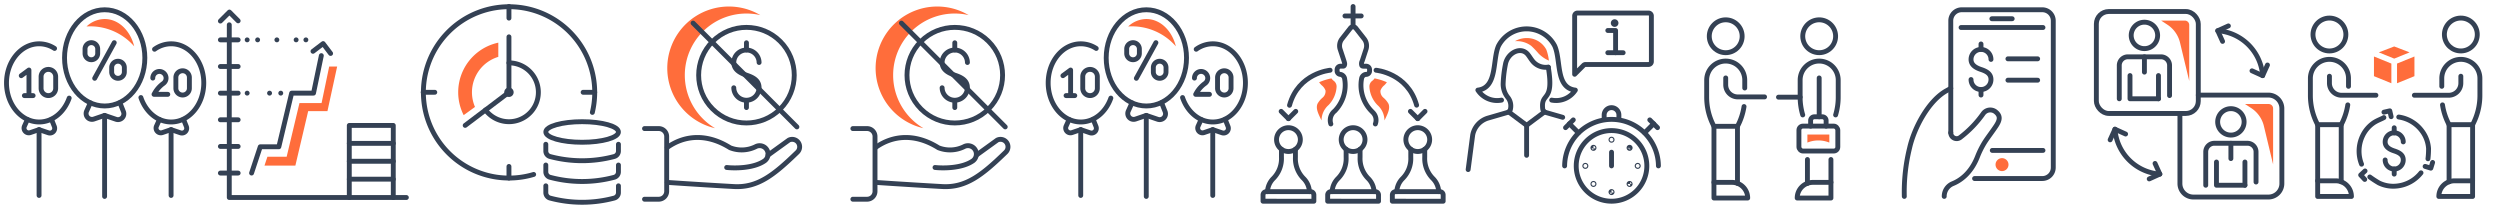 <svg id="icons_spite_64_sitefeatures_orange" xmlns="http://www.w3.org/2000/svg" width="768" height="64" viewBox="0 0 768 64">
  <g id="Icons01" transform="translate(-6 -12)">
    <rect id="icon_bg" width="64" height="64" transform="translate(6 12)" fill="#fff" opacity="0"/>
    <g id="icon" transform="translate(-1920.474 -1718.448)">
      <g id="Group_8479" data-name="Group 8479">
        <line id="Line_141" data-name="Line 141" y1="10.954" x2="6.017" transform="translate(1955.558 1743.551)" fill="none" stroke="#344154" stroke-linecap="round" stroke-linejoin="round" stroke-width="1.5"/>
        <path id="Path_11537" data-name="Path 11537" d="M1962.727,1754.505h0a1.948,1.948,0,0,1-1.948-1.947v-1.349a1.948,1.948,0,0,1,1.948-1.948h0a1.948,1.948,0,0,1,1.947,1.948v1.349A1.947,1.947,0,0,1,1962.727,1754.505Z" fill="none" stroke="#344154" stroke-linecap="round" stroke-linejoin="round" stroke-width="1.5"/>
        <path id="Path_11538" data-name="Path 11538" d="M1954.542,1748.8h0a1.948,1.948,0,0,1-1.948-1.948V1745.5a1.948,1.948,0,0,1,1.948-1.948h0a1.948,1.948,0,0,1,1.947,1.948v1.349A1.948,1.948,0,0,1,1954.542,1748.8Z" fill="none" stroke="#344154" stroke-linecap="round" stroke-linejoin="round" stroke-width="1.5"/>
      </g>
      <ellipse id="Ellipse_12" data-name="Ellipse 12" cx="12.336" cy="14.78" rx="12.336" ry="14.78" transform="translate(1946.298 1733.448)" fill="none" stroke="#344154" stroke-linecap="round" stroke-linejoin="round" stroke-width="1.5"/>
      <path id="Path_11539" data-name="Path 11539" d="M1963.3,1761.988l1.092,2.734a1.8,1.8,0,0,1-2.258,2.376l-3.522-1.2-3.3,1.125a1.8,1.8,0,0,1-2.227-2.448l1.123-2.491" fill="none" stroke="#344154" stroke-linecap="round" stroke-linejoin="round" stroke-width="1.5"/>
      <line id="Line_142" data-name="Line 142" y2="24.897" transform="translate(1958.607 1765.897)" fill="none" stroke="#344154" stroke-linecap="round" stroke-linejoin="round" stroke-width="1.5"/>
      <path id="Path_11540" data-name="Path 11540" d="M1973.948,1745.577a8.762,8.762,0,0,1,5.1-1.673c5.535,0,10.022,5.376,10.022,12.008s-4.487,12.008-10.022,12.008c-4.206,0-7.808-3.106-9.294-7.507" fill="none" stroke="#344154" stroke-linecap="round" stroke-linejoin="round" stroke-width="1.5"/>
      <path id="Path_11541" data-name="Path 11541" d="M1982.84,1767.091l.887,2.222a1.465,1.465,0,0,1-1.834,1.93l-2.862-.977-2.68.915a1.465,1.465,0,0,1-1.809-1.989l.912-2.024" fill="none" stroke="#344154" stroke-linecap="round" stroke-linejoin="round" stroke-width="1.5"/>
      <line id="Line_143" data-name="Line 143" y2="20.227" transform="translate(1979.031 1770.266)" fill="none" stroke="#344154" stroke-linecap="round" stroke-linejoin="round" stroke-width="1.5"/>
      <path id="Path_11542" data-name="Path 11542" d="M1947.73,1760.586c-1.521,4.31-5.083,7.334-9.234,7.334-5.535,0-10.022-5.376-10.022-12.008s4.487-12.008,10.022-12.008a8.7,8.7,0,0,1,4.737,1.424" fill="none" stroke="#344154" stroke-linecap="round" stroke-linejoin="round" stroke-width="1.5"/>
      <path id="Path_11543" data-name="Path 11543" d="M1942.282,1767.091l.887,2.222a1.465,1.465,0,0,1-1.834,1.93l-2.861-.977-2.681.915a1.465,1.465,0,0,1-1.809-1.989l.913-2.024" fill="none" stroke="#344154" stroke-linecap="round" stroke-linejoin="round" stroke-width="1.5"/>
      <line id="Line_144" data-name="Line 144" y2="20.227" transform="translate(1938.474 1770.266)" fill="none" stroke="#344154" stroke-linecap="round" stroke-linejoin="round" stroke-width="1.5"/>
      <g id="Group_8481" data-name="Group 8481">
        <g id="Group_8480" data-name="Group 8480">
          <path id="Path_11544" data-name="Path 11544" d="M1935.367,1759.815v-7.857L1933,1753.7" fill="none" stroke="#344154" stroke-linecap="round" stroke-linejoin="round" stroke-width="1.5"/>
          <line id="Line_145" data-name="Line 145" x2="2.686" transform="translate(1933.963 1759.815)" fill="none" stroke="#344154" stroke-linecap="round" stroke-linejoin="round" stroke-width="1.5"/>
        </g>
        <path id="Path_11545" data-name="Path 11545" d="M1941.337,1759.815h0a2.242,2.242,0,0,1-2.242-2.242v-3.565a2.242,2.242,0,0,1,2.242-2.241h0a2.241,2.241,0,0,1,2.242,2.241v3.565A2.242,2.242,0,0,1,1941.337,1759.815Z" fill="none" stroke="#344154" stroke-linecap="round" stroke-linejoin="round" stroke-width="1.5"/>
      </g>
      <g id="Group_8482" data-name="Group 8482">
        <path id="Path_11546" data-name="Path 11546" d="M1973.409,1754.435a2.04,2.04,0,0,1,2.1-2.039,2.063,2.063,0,0,1,1.982,1.981,2.038,2.038,0,0,1-.817,1.692,9.322,9.322,0,0,0-2.594,2.841l-.292.519h4.227" fill="none" stroke="#344154" stroke-linecap="round" stroke-linejoin="round" stroke-width="1.5"/>
        <path id="Path_11547" data-name="Path 11547" d="M1982.577,1759.639h0a2.076,2.076,0,0,1-2.076-2.076v-3.3a2.076,2.076,0,0,1,2.076-2.076h0a2.076,2.076,0,0,1,2.076,2.076v3.3A2.076,2.076,0,0,1,1982.577,1759.639Z" fill="none" stroke="#344154" stroke-linecap="round" stroke-linejoin="round" stroke-width="1.5"/>
      </g>
      <path id="Path_11548" data-name="Path 11548" d="M1967.7,1744.685c-1.2-4.857-4.812-8.393-9.065-8.393a8.229,8.229,0,0,0-5.577,2.286A17.863,17.863,0,0,1,1967.7,1744.685Z" fill="#ff6d3b"/>
    </g>
  </g>
  <g id="Icons02" transform="translate(58 -12)">
    <rect id="icon_bg-2" data-name="icon_bg" width="64" height="64" transform="translate(6 12)" fill="#fff" opacity="0"/>
    <g id="icon-2" data-name="icon" transform="translate(-2852.253 -608.11)">
      <path id="Path_11549" data-name="Path 11549" d="M2919.154,680.88h-54.4V627.82" transform="translate(-0.067 -0.096)" fill="none" stroke="#344154" stroke-linecap="round" stroke-linejoin="round" stroke-width="1.5"/>
      <line id="Line_146" data-name="Line 146" x2="13.514" transform="translate(2901.555 664.149)" fill="none" stroke="#344154" stroke-linecap="round" stroke-linejoin="round" stroke-width="1.5"/>
      <line id="Line_147" data-name="Line 147" x2="13.514" transform="translate(2901.555 669.652)" fill="none" stroke="#344154" stroke-linecap="round" stroke-linejoin="round" stroke-width="1.5"/>
      <line id="Line_148" data-name="Line 148" x2="13.514" transform="translate(2901.555 675.155)" fill="none" stroke="#344154" stroke-linecap="round" stroke-linejoin="round" stroke-width="1.5"/>
      <path id="Path_11550" data-name="Path 11550" d="M2902.53,681.641V659.5h13.513v22.137" transform="translate(-0.975 -0.858)" fill="none" stroke="#344154" stroke-linecap="round" stroke-linejoin="round" stroke-width="1.5"/>
      <path id="Path_11551" data-name="Path 11551" d="M2861.956,626.582l2.771-2.77,2.686,2.7" transform="translate(0)" fill="none" stroke="#344154" stroke-linecap="round" stroke-linejoin="round" stroke-width="1.5"/>
      <path id="Path_11552" data-name="Path 11552" d="M2891.1,636.11l3.118-2.372,2.3,3.034" transform="translate(-0.7 -0.239)" fill="none" stroke="#344154" stroke-linecap="round" stroke-linejoin="round" stroke-width="1.5"/>
      <line id="Line_149" data-name="Line 149" x2="5.456" transform="translate(2861.956 632.355)" fill="none" stroke="#344154" stroke-linecap="round" stroke-linejoin="round" stroke-width="1.5"/>
      <line id="Line_150" data-name="Line 150" x2="5.456" transform="translate(2861.956 640.539)" fill="none" stroke="#344154" stroke-linecap="round" stroke-linejoin="round" stroke-width="1.5"/>
      <line id="Line_151" data-name="Line 151" x2="5.456" transform="translate(2861.956 648.724)" fill="none" stroke="#344154" stroke-linecap="round" stroke-linejoin="round" stroke-width="1.5"/>
      <line id="Line_152" data-name="Line 152" x2="5.456" transform="translate(2861.956 656.908)" fill="none" stroke="#344154" stroke-linecap="round" stroke-linejoin="round" stroke-width="1.5"/>
      <line id="Line_153" data-name="Line 153" x2="5.456" transform="translate(2861.956 665.092)" fill="none" stroke="#344154" stroke-linecap="round" stroke-linejoin="round" stroke-width="1.5"/>
      <line id="Line_154" data-name="Line 154" x2="5.456" transform="translate(2861.956 673.276)" fill="none" stroke="#344154" stroke-linecap="round" stroke-linejoin="round" stroke-width="1.5"/>
      <path id="Path_11553" data-name="Path 11553" d="M2871.772,673.606l2.665-8.072h5.71l3.933-16.481h6.721l2.4-11.522" transform="translate(-0.236 -0.33)" fill="none" stroke="#344154" stroke-linecap="round" stroke-linejoin="round" stroke-width="1.5"/>
      <g id="Group_8484" data-name="Group 8484" transform="translate(2870.183 648.724)">
        <g id="Group_8483" data-name="Group 8483">
          <line id="Line_155" data-name="Line 155" transform="translate(10.32)" fill="none" stroke="#344154" stroke-linecap="round" stroke-linejoin="round" stroke-width="1.5"/>
          <line id="Line_156" data-name="Line 156" x1="5.163" transform="translate(1.722)" fill="none" stroke="#344154" stroke-linecap="round" stroke-linejoin="round" stroke-width="1.5" stroke-dasharray="0.011 6.767"/>
          <line id="Line_157" data-name="Line 157" fill="none" stroke="#344154" stroke-linecap="round" stroke-linejoin="round" stroke-width="1.5"/>
        </g>
      </g>
      <g id="Group_8486" data-name="Group 8486" transform="translate(2870.183 632.355)">
        <g id="Group_8485" data-name="Group 8485">
          <line id="Line_158" data-name="Line 158" transform="translate(18.039)" fill="none" stroke="#344154" stroke-linecap="round" stroke-linejoin="round" stroke-width="1.5"/>
          <line id="Line_159" data-name="Line 159" x1="13.532" transform="translate(1.506)" fill="none" stroke="#344154" stroke-linecap="round" stroke-linejoin="round" stroke-width="1.5" stroke-dasharray="0 5.914"/>
          <line id="Line_160" data-name="Line 160" fill="none" stroke="#344154" stroke-linecap="round" stroke-linejoin="round" stroke-width="1.5"/>
        </g>
      </g>
      <path id="Path_11554" data-name="Path 11554" d="M2895.716,640.951l-1.836,8.806-.506,2.424h-6.793l-3.375,14.143-.558,2.339h-5.912l-.9,2.729h9.49l3.934-16.725h5.921l2.982-13.714Z" transform="translate(-0.333 -0.412)" fill="#ff6d3b"/>
    </g>
  </g>
  <g id="Icons03" transform="translate(122 -12)">
    <rect id="icon_bg-3" data-name="icon_bg" width="64" height="64" transform="translate(6 12)" fill="#fff" opacity="0"/>
    <g id="icon-3" data-name="icon" transform="translate(-254.771 -607.842)">
      <path id="Path_11555" data-name="Path 11555" d="M282.666,654.322a9.037,9.037,0,1,0,7.208-14.486" transform="translate(-0.754 -0.682)" fill="none" stroke="#344154" stroke-linecap="round" stroke-linejoin="round" stroke-width="1.5"/>
      <path id="Path_11556" data-name="Path 11556" d="M290.824,649.2a.693.693,0,1,1-.694-.694A.693.693,0,0,1,290.824,649.2Z" transform="translate(-1.011 -1.011)" fill="none" stroke="#344154" stroke-linecap="round" stroke-linejoin="round" stroke-width="1.5"/>
      <path id="Path_11557" data-name="Path 11557" d="M289.629,631.526v17.032l-13.45,10.174" transform="translate(-0.508 -0.367)" fill="none" stroke="#344154" stroke-linecap="round" stroke-linejoin="round" stroke-width="1.5"/>
      <path id="Path_11558" data-name="Path 11558" d="M296.71,673.43a26.316,26.316,0,1,1,18.031-19.059" transform="translate(0 0)" fill="none" stroke="#344154" stroke-linecap="round" stroke-linejoin="round" stroke-width="1.5"/>
      <line id="Line_161" data-name="Line 161" x2="3.565" transform="translate(262.771 648.191)" fill="none" stroke="#344154" stroke-linecap="round" stroke-linejoin="round" stroke-width="1.5"/>
      <line id="Line_162" data-name="Line 162" x2="3.565" transform="translate(311.905 648.191)" fill="none" stroke="#344154" stroke-linecap="round" stroke-linejoin="round" stroke-width="1.5"/>
      <line id="Line_163" data-name="Line 163" y2="3.565" transform="translate(289.121 621.842)" fill="none" stroke="#344154" stroke-linecap="round" stroke-linejoin="round" stroke-width="1.5"/>
      <line id="Line_164" data-name="Line 164" y2="3.565" transform="translate(289.121 670.975)" fill="none" stroke="#344154" stroke-linecap="round" stroke-linejoin="round" stroke-width="1.5"/>
      <g id="Group_8487" data-name="Group 8487" transform="translate(300.444 657.227)">
        <path id="Path_11559" data-name="Path 11559" d="M324.24,679.1v2.077a1.74,1.74,0,0,1-1.291,1.681h0a38.278,38.278,0,0,1-19.73,0h0a1.74,1.74,0,0,1-1.291-1.681V679.1" transform="translate(-301.928 -659.397)" fill="none" stroke="#344154" stroke-linecap="round" stroke-linejoin="round" stroke-width="1.5"/>
        <path id="Path_11560" data-name="Path 11560" d="M324.24,672.463v2.078a1.739,1.739,0,0,1-1.291,1.68h0a38.278,38.278,0,0,1-19.73,0h0a1.739,1.739,0,0,1-1.291-1.68v-2.078" transform="translate(-301.928 -659.146)" fill="none" stroke="#344154" stroke-linecap="round" stroke-linejoin="round" stroke-width="1.5"/>
        <path id="Path_11561" data-name="Path 11561" d="M324.24,665.83v2.078a1.74,1.74,0,0,1-1.291,1.681h0a38.3,38.3,0,0,1-19.73,0h0a1.74,1.74,0,0,1-1.291-1.681V665.83" transform="translate(-301.928 -658.894)" fill="none" stroke="#344154" stroke-linecap="round" stroke-linejoin="round" stroke-width="1.5"/>
        <path id="Path_11562" data-name="Path 11562" d="M324.24,661.781c0,1.744-4.994,3.16-11.156,3.16s-11.157-1.415-11.157-3.16,5-3.16,11.157-3.16S324.24,660.035,324.24,661.781Z" transform="translate(-301.928 -658.621)" fill="none" stroke="#344154" stroke-linecap="round" stroke-linejoin="round" stroke-width="1.5"/>
      </g>
      <path id="Path_11563" data-name="Path 11563" d="M278.181,648.628a11.382,11.382,0,0,1,8.094-10.881v-4.359a15.573,15.573,0,0,0-10.639,22.267l3.477-2.523A11.3,11.3,0,0,1,278.181,648.628Z" transform="translate(-0.424 -0.438)" fill="#ff6d3b"/>
    </g>
  </g>
  <g id="Icons04" transform="translate(186 -12)">
    <rect id="icon_bg-4" data-name="icon_bg" width="64" height="64" transform="translate(6 12)" fill="#fff" opacity="0"/>
    <g id="icon-4" data-name="icon" transform="translate(-808.455 -421.036)">
      <g id="Group_8488" data-name="Group 8488" transform="translate(820.455 472.534)">
        <path id="Path_11564" data-name="Path 11564" d="M846.03,486.43c2.187.253,8.19.367,11.645-2.037a2.578,2.578,0,0,0-2.762-4.341,9.723,9.723,0,0,1-7.831.316c-7.308-4.584-14.141-3.773-19.3-.1h0" transform="translate(-820.793 -474.479)" fill="none" stroke="#344154" stroke-linecap="round" stroke-linejoin="round" stroke-width="1.5"/>
        <path id="Path_11565" data-name="Path 11565" d="M827.783,491.042s8.337.589,20.433,1.277c7.368.419,12.355-3.6,19.531-10.554h0a2.3,2.3,0,0,0,.194-3.091h0a2.3,2.3,0,0,0-2.809-.623l-6.385,4.61" transform="translate(-820.793 -474.507)" fill="none" stroke="#344154" stroke-linecap="round" stroke-linejoin="round" stroke-width="1.5"/>
        <path id="Path_11566" data-name="Path 11566" d="M820.455,496.048h4.36a2.444,2.444,0,0,0,2.444-2.444V476.791a2.444,2.444,0,0,0-2.444-2.444h-4.36" transform="translate(-820.455 -474.347)" fill="none" stroke="#344154" stroke-linecap="round" stroke-linejoin="round" stroke-width="1.5"/>
      </g>
      <g id="Group_8489" data-name="Group 8489" transform="translate(847.878 446.177)">
        <path id="Path_11567" data-name="Path 11567" d="M849.2,460.647a3.887,3.887,0,0,0,7.773,0c0-2.147-1.593-3.138-3.886-3.887-2.041-.666-3.887-1.74-3.887-3.887a3.887,3.887,0,0,1,7.773,0" transform="translate(-849.204 -446.82)" fill="none" stroke="#344154" stroke-linecap="round" stroke-linejoin="round" stroke-width="1.5"/>
        <line id="Line_165" data-name="Line 165" y2="2.193" transform="translate(3.887)" fill="none" stroke="#344154" stroke-linecap="round" stroke-linejoin="round" stroke-width="1.5"/>
        <line id="Line_166" data-name="Line 166" y2="2.193" transform="translate(3.887 17.714)" fill="none" stroke="#344154" stroke-linecap="round" stroke-linejoin="round" stroke-width="1.5"/>
      </g>
      <path id="Path_11568" data-name="Path 11568" d="M833.166,456.13a18.921,18.921,0,0,1,23.192-18.449,18.932,18.932,0,1,0-13.891,34.741A18.943,18.943,0,0,1,833.166,456.13Z" transform="translate(-0.338)" fill="#ff6d3b"/>
      <circle id="Ellipse_13" data-name="Ellipse 13" cx="14.683" cy="14.683" r="14.683" transform="translate(831.001 456.13) rotate(-45)" fill="none" stroke="#344154" stroke-linecap="round" stroke-linejoin="round" stroke-width="1.5"/>
      <line id="Line_167" data-name="Line 167" x2="31.897" y2="31.897" transform="translate(835.367 440.124)" fill="none" stroke="#344154" stroke-linecap="round" stroke-miterlimit="10" stroke-width="1.5"/>
    </g>
  </g>
  <g id="Icons05" transform="translate(250 -12)">
    <rect id="icon_bg-5" data-name="icon_bg" width="64" height="64" transform="translate(6 12)" fill="#fff" opacity="0"/>
    <g id="icon-5" data-name="icon" transform="translate(-808.455 -421.036)">
      <g id="Group_8488-2" data-name="Group 8488" transform="translate(820.455 472.534)">
        <path id="Path_11564-2" data-name="Path 11564" d="M846.03,486.43c2.187.253,8.19.367,11.645-2.037a2.578,2.578,0,0,0-2.762-4.341,9.723,9.723,0,0,1-7.831.316c-7.308-4.584-14.141-3.773-19.3-.1h0" transform="translate(-820.793 -474.479)" fill="none" stroke="#344154" stroke-linecap="round" stroke-linejoin="round" stroke-width="1.5"/>
        <path id="Path_11565-2" data-name="Path 11565" d="M827.783,491.042s8.337.589,20.433,1.277c7.368.419,12.355-3.6,19.531-10.554h0a2.3,2.3,0,0,0,.194-3.091h0a2.3,2.3,0,0,0-2.809-.623l-6.385,4.61" transform="translate(-820.793 -474.507)" fill="none" stroke="#344154" stroke-linecap="round" stroke-linejoin="round" stroke-width="1.5"/>
        <path id="Path_11566-2" data-name="Path 11566" d="M820.455,496.048h4.36a2.444,2.444,0,0,0,2.444-2.444V476.791a2.444,2.444,0,0,0-2.444-2.444h-4.36" transform="translate(-820.455 -474.347)" fill="none" stroke="#344154" stroke-linecap="round" stroke-linejoin="round" stroke-width="1.5"/>
      </g>
      <g id="Group_8489-2" data-name="Group 8489" transform="translate(847.878 446.177)">
        <path id="Path_11567-2" data-name="Path 11567" d="M849.2,460.647a3.887,3.887,0,0,0,7.773,0c0-2.147-1.593-3.138-3.886-3.887-2.041-.666-3.887-1.74-3.887-3.887a3.887,3.887,0,0,1,7.773,0" transform="translate(-849.204 -446.82)" fill="none" stroke="#344154" stroke-linecap="round" stroke-linejoin="round" stroke-width="1.5"/>
        <line id="Line_165-2" data-name="Line 165" y2="2.193" transform="translate(3.887)" fill="none" stroke="#344154" stroke-linecap="round" stroke-linejoin="round" stroke-width="1.5"/>
        <line id="Line_166-2" data-name="Line 166" y2="2.193" transform="translate(3.887 17.714)" fill="none" stroke="#344154" stroke-linecap="round" stroke-linejoin="round" stroke-width="1.5"/>
      </g>
      <path id="Path_11568-2" data-name="Path 11568" d="M833.166,456.13a18.921,18.921,0,0,1,23.192-18.449,18.932,18.932,0,1,0-13.891,34.741A18.943,18.943,0,0,1,833.166,456.13Z" transform="translate(-0.338)" fill="#ff6d3b"/>
      <circle id="Ellipse_13-2" data-name="Ellipse 13" cx="14.683" cy="14.683" r="14.683" transform="translate(831.001 456.13) rotate(-45)" fill="none" stroke="#344154" stroke-linecap="round" stroke-linejoin="round" stroke-width="1.5"/>
      <line id="Line_167-2" data-name="Line 167" x2="31.897" y2="31.897" transform="translate(835.367 440.124)" fill="none" stroke="#344154" stroke-linecap="round" stroke-miterlimit="10" stroke-width="1.5"/>
    </g>
  </g>
  <g id="Icons06" transform="translate(314 -12)">
    <rect id="icon_bg-6" data-name="icon_bg" width="64" height="64" transform="translate(6 12)" fill="#fff" opacity="0"/>
    <g id="icon-6" data-name="icon" transform="translate(-1920.474 -1718.448)">
      <g id="Group_8479-2" data-name="Group 8479">
        <line id="Line_141-2" data-name="Line 141" y1="10.954" x2="6.017" transform="translate(1955.558 1743.551)" fill="none" stroke="#344154" stroke-linecap="round" stroke-linejoin="round" stroke-width="1.5"/>
        <path id="Path_11537-2" data-name="Path 11537" d="M1962.727,1754.505h0a1.948,1.948,0,0,1-1.948-1.947v-1.349a1.948,1.948,0,0,1,1.948-1.948h0a1.948,1.948,0,0,1,1.947,1.948v1.349A1.947,1.947,0,0,1,1962.727,1754.505Z" fill="none" stroke="#344154" stroke-linecap="round" stroke-linejoin="round" stroke-width="1.5"/>
        <path id="Path_11538-2" data-name="Path 11538" d="M1954.542,1748.8h0a1.948,1.948,0,0,1-1.948-1.948V1745.5a1.948,1.948,0,0,1,1.948-1.948h0a1.948,1.948,0,0,1,1.947,1.948v1.349A1.948,1.948,0,0,1,1954.542,1748.8Z" fill="none" stroke="#344154" stroke-linecap="round" stroke-linejoin="round" stroke-width="1.5"/>
      </g>
      <ellipse id="Ellipse_12-2" data-name="Ellipse 12" cx="12.336" cy="14.78" rx="12.336" ry="14.78" transform="translate(1946.298 1733.448)" fill="none" stroke="#344154" stroke-linecap="round" stroke-linejoin="round" stroke-width="1.5"/>
      <path id="Path_11539-2" data-name="Path 11539" d="M1963.3,1761.988l1.092,2.734a1.8,1.8,0,0,1-2.258,2.376l-3.522-1.2-3.3,1.125a1.8,1.8,0,0,1-2.227-2.448l1.123-2.491" fill="none" stroke="#344154" stroke-linecap="round" stroke-linejoin="round" stroke-width="1.5"/>
      <line id="Line_142-2" data-name="Line 142" y2="24.897" transform="translate(1958.607 1765.897)" fill="none" stroke="#344154" stroke-linecap="round" stroke-linejoin="round" stroke-width="1.5"/>
      <path id="Path_11540-2" data-name="Path 11540" d="M1973.948,1745.577a8.762,8.762,0,0,1,5.1-1.673c5.535,0,10.022,5.376,10.022,12.008s-4.487,12.008-10.022,12.008c-4.206,0-7.808-3.106-9.294-7.507" fill="none" stroke="#344154" stroke-linecap="round" stroke-linejoin="round" stroke-width="1.5"/>
      <path id="Path_11541-2" data-name="Path 11541" d="M1982.84,1767.091l.887,2.222a1.465,1.465,0,0,1-1.834,1.93l-2.862-.977-2.68.915a1.465,1.465,0,0,1-1.809-1.989l.912-2.024" fill="none" stroke="#344154" stroke-linecap="round" stroke-linejoin="round" stroke-width="1.5"/>
      <line id="Line_143-2" data-name="Line 143" y2="20.227" transform="translate(1979.031 1770.266)" fill="none" stroke="#344154" stroke-linecap="round" stroke-linejoin="round" stroke-width="1.5"/>
      <path id="Path_11542-2" data-name="Path 11542" d="M1947.73,1760.586c-1.521,4.31-5.083,7.334-9.234,7.334-5.535,0-10.022-5.376-10.022-12.008s4.487-12.008,10.022-12.008a8.7,8.7,0,0,1,4.737,1.424" fill="none" stroke="#344154" stroke-linecap="round" stroke-linejoin="round" stroke-width="1.5"/>
      <path id="Path_11543-2" data-name="Path 11543" d="M1942.282,1767.091l.887,2.222a1.465,1.465,0,0,1-1.834,1.93l-2.861-.977-2.681.915a1.465,1.465,0,0,1-1.809-1.989l.913-2.024" fill="none" stroke="#344154" stroke-linecap="round" stroke-linejoin="round" stroke-width="1.5"/>
      <line id="Line_144-2" data-name="Line 144" y2="20.227" transform="translate(1938.474 1770.266)" fill="none" stroke="#344154" stroke-linecap="round" stroke-linejoin="round" stroke-width="1.5"/>
      <g id="Group_8481-2" data-name="Group 8481">
        <g id="Group_8480-2" data-name="Group 8480">
          <path id="Path_11544-2" data-name="Path 11544" d="M1935.367,1759.815v-7.857L1933,1753.7" fill="none" stroke="#344154" stroke-linecap="round" stroke-linejoin="round" stroke-width="1.5"/>
          <line id="Line_145-2" data-name="Line 145" x2="2.686" transform="translate(1933.963 1759.815)" fill="none" stroke="#344154" stroke-linecap="round" stroke-linejoin="round" stroke-width="1.5"/>
        </g>
        <path id="Path_11545-2" data-name="Path 11545" d="M1941.337,1759.815h0a2.242,2.242,0,0,1-2.242-2.242v-3.565a2.242,2.242,0,0,1,2.242-2.241h0a2.241,2.241,0,0,1,2.242,2.241v3.565A2.242,2.242,0,0,1,1941.337,1759.815Z" fill="none" stroke="#344154" stroke-linecap="round" stroke-linejoin="round" stroke-width="1.5"/>
      </g>
      <g id="Group_8482-2" data-name="Group 8482">
        <path id="Path_11546-2" data-name="Path 11546" d="M1973.409,1754.435a2.04,2.04,0,0,1,2.1-2.039,2.063,2.063,0,0,1,1.982,1.981,2.038,2.038,0,0,1-.817,1.692,9.322,9.322,0,0,0-2.594,2.841l-.292.519h4.227" fill="none" stroke="#344154" stroke-linecap="round" stroke-linejoin="round" stroke-width="1.5"/>
        <path id="Path_11547-2" data-name="Path 11547" d="M1982.577,1759.639h0a2.076,2.076,0,0,1-2.076-2.076v-3.3a2.076,2.076,0,0,1,2.076-2.076h0a2.076,2.076,0,0,1,2.076,2.076v3.3A2.076,2.076,0,0,1,1982.577,1759.639Z" fill="none" stroke="#344154" stroke-linecap="round" stroke-linejoin="round" stroke-width="1.5"/>
      </g>
      <path id="Path_11548-2" data-name="Path 11548" d="M1967.7,1744.685c-1.2-4.857-4.812-8.393-9.065-8.393a8.229,8.229,0,0,0-5.577,2.286A17.863,17.863,0,0,1,1967.7,1744.685Z" fill="#ff6d3b"/>
    </g>
  </g>
  <g id="Icons07" transform="translate(378 -12)">
    <rect id="icon_bg-7" data-name="icon_bg" width="64" height="64" transform="translate(6 12)" fill="#fff" opacity="0"/>
    <g id="icon-7" data-name="icon" transform="translate(-254.625 -1709.4)">
      <path id="Path_11594" data-name="Path 11594" d="M280.246,1790.706v-1.923a1.013,1.013,0,0,0-1.013-1.012H265.638a1.013,1.013,0,0,0-1.013,1.012v1.923Z" transform="translate(0 -7.494)" fill="none" stroke="#344154" stroke-linecap="round" stroke-linejoin="round" stroke-width="1.5"/>
      <path id="Path_11595" data-name="Path 11595" d="M276.638,1769.19a3.655,3.655,0,1,1-3.654-3.656A3.655,3.655,0,0,1,276.638,1769.19Z" transform="translate(-0.548 -4.905)" fill="none" stroke="#344154" stroke-linecap="round" stroke-linejoin="round" stroke-width="1.5"/>
      <path id="Path_11596" data-name="Path 11596" d="M280.189,1786.053a6.12,6.12,0,0,0-1.831-4.083,8.664,8.664,0,0,1-2.466-6.5v-2.452" transform="translate(-1.311 -5.777)" fill="none" stroke="#344154" stroke-linecap="round" stroke-linejoin="round" stroke-width="1.5"/>
      <path id="Path_11597" data-name="Path 11597" d="M266.174,1786.053A6.12,6.12,0,0,1,268,1781.97a8.664,8.664,0,0,0,2.466-6.5v-2.452" transform="translate(-0.18 -5.777)" fill="none" stroke="#344154" stroke-linecap="round" stroke-linejoin="round" stroke-width="1.5"/>
      <path id="Path_11598" data-name="Path 11598" d="M302.725,1790.706v-1.923a1.013,1.013,0,0,0-1.013-1.012H288.117a1.013,1.013,0,0,0-1.013,1.012v1.923Z" transform="translate(-2.617 -7.494)" fill="none" stroke="#344154" stroke-linecap="round" stroke-linejoin="round" stroke-width="1.5"/>
      <path id="Path_11599" data-name="Path 11599" d="M299.117,1769.19a3.655,3.655,0,1,1-3.655-3.656A3.655,3.655,0,0,1,299.117,1769.19Z" transform="translate(-3.165 -4.905)" fill="none" stroke="#344154" stroke-linecap="round" stroke-linejoin="round" stroke-width="1.5"/>
      <path id="Path_11600" data-name="Path 11600" d="M302.668,1786.053a6.12,6.12,0,0,0-1.831-4.083,8.664,8.664,0,0,1-2.466-6.5v-2.452" transform="translate(-3.929 -5.777)" fill="none" stroke="#344154" stroke-linecap="round" stroke-linejoin="round" stroke-width="1.5"/>
      <path id="Path_11601" data-name="Path 11601" d="M288.653,1786.053a6.12,6.12,0,0,1,1.831-4.083,8.664,8.664,0,0,0,2.466-6.5v-2.452" transform="translate(-2.797 -5.777)" fill="none" stroke="#344154" stroke-linecap="round" stroke-linejoin="round" stroke-width="1.5"/>
      <path id="Path_11602" data-name="Path 11602" d="M325.2,1790.706v-1.923a1.013,1.013,0,0,0-1.013-1.012H310.6a1.013,1.013,0,0,0-1.013,1.012v1.923H325.2" transform="translate(-5.234 -7.494)" fill="none" stroke="#344154" stroke-linecap="round" stroke-linejoin="round" stroke-width="1.5"/>
      <path id="Path_11603" data-name="Path 11603" d="M321.6,1769.19a3.655,3.655,0,1,1-3.655-3.656A3.655,3.655,0,0,1,321.6,1769.19Z" transform="translate(-5.782 -4.905)" fill="none" stroke="#344154" stroke-linecap="round" stroke-linejoin="round" stroke-width="1.5"/>
      <path id="Path_11604" data-name="Path 11604" d="M325.147,1786.053a6.12,6.12,0,0,0-1.831-4.083,8.664,8.664,0,0,1-2.466-6.5v-2.452" transform="translate(-6.546 -5.777)" fill="none" stroke="#344154" stroke-linecap="round" stroke-linejoin="round" stroke-width="1.5"/>
      <path id="Path_11605" data-name="Path 11605" d="M311.132,1786.053a6.12,6.12,0,0,1,1.831-4.083,8.664,8.664,0,0,0,2.466-6.5v-2.452" transform="translate(-5.414 -5.777)" fill="none" stroke="#344154" stroke-linecap="round" stroke-linejoin="round" stroke-width="1.5"/>
      <line id="Line_178" data-name="Line 178" y1="6.221" transform="translate(292.291 1723.4)" fill="none" stroke="#344154" stroke-linecap="round" stroke-linejoin="round" stroke-width="1.5"/>
      <line id="Line_179" data-name="Line 179" x2="4.998" transform="translate(289.792 1726.297)" fill="none" stroke="#344154" stroke-linecap="round" stroke-linejoin="round" stroke-width="1.5"/>
      <path id="Path_11606" data-name="Path 11606" d="M286.307,1745.554s-9.749.852-12.473,10.769" transform="translate(-1.072 -2.579)" fill="none" stroke="#344154" stroke-linecap="round" stroke-linejoin="round" stroke-width="1.5"/>
      <line id="Line_180" data-name="Line 180" x1="2.246" y1="2.246" transform="translate(270.19 1755.609)" fill="none" stroke="#344154" stroke-linecap="round" stroke-linejoin="round" stroke-width="1.5"/>
      <line id="Line_181" data-name="Line 181" y1="2.246" x2="2.246" transform="translate(272.435 1755.609)" fill="none" stroke="#344154" stroke-linecap="round" stroke-linejoin="round" stroke-width="1.5"/>
      <path id="Path_11607" data-name="Path 11607" d="M303.923,1745.554s9.726.85,12.464,10.735" transform="translate(-4.575 -2.579)" fill="none" stroke="#344154" stroke-linecap="round" stroke-linejoin="round" stroke-width="1.5"/>
      <line id="Line_182" data-name="Line 182" y1="2.246" x2="2.246" transform="translate(312.147 1755.609)" fill="none" stroke="#344154" stroke-linecap="round" stroke-linejoin="round" stroke-width="1.5"/>
      <line id="Line_183" data-name="Line 183" x1="2.246" y1="2.246" transform="translate(309.902 1755.609)" fill="none" stroke="#344154" stroke-linecap="round" stroke-linejoin="round" stroke-width="1.5"/>
      <path id="Path_11608" data-name="Path 11608" d="M286.954,1756.563a8.8,8.8,0,0,0,2.454-5.61,2.2,2.2,0,0,0-.9-1.831,3.053,3.053,0,0,1-.689-.736,17.393,17.393,0,0,0-3.781,1.193,7.34,7.34,0,0,0,.748.891,3.713,3.713,0,0,1,1.219,1.655,2.563,2.563,0,0,1-.893,2.175,6.856,6.856,0,0,0-1.561,1.867c-.524,1.222.037,2.612.593,3.82.2.443.408.887.636,1.318a6.311,6.311,0,0,1,2.129-4.7Z" transform="translate(-2.179 -2.909)" fill="#ff6d3b"/>
      <path id="Path_11609" data-name="Path 11609" d="M304.06,1756.563a8.788,8.788,0,0,1-2.454-5.61,2.2,2.2,0,0,1,.9-1.831,3.069,3.069,0,0,0,.69-.736,17.394,17.394,0,0,1,3.78,1.193,7.26,7.26,0,0,1-.748.891,3.713,3.713,0,0,0-1.219,1.655,2.563,2.563,0,0,0,.893,2.175,6.856,6.856,0,0,1,1.561,1.867c.524,1.222-.037,2.612-.593,3.82-.2.443-.408.887-.636,1.318a6.31,6.31,0,0,0-2.128-4.7Z" transform="translate(-4.305 -2.909)" fill="#ff6d3b"/>
      <path id="Path_11610" data-name="Path 11610" d="M301.846,1760.3a3.313,3.313,0,0,0-.71-3.479l-.5-.514a11.326,11.326,0,0,1-3.012-9.981,1.58,1.58,0,0,1,1.245-1.253,1.063,1.063,0,0,0,1.2-1.049v-.421a1.048,1.048,0,0,0-1.049-1.049c-.882,0-1.244.086-1.363-.306a1.734,1.734,0,0,1,.141-1.283l1.187-3.609a3.448,3.448,0,0,0-.563-3.2l-2.609-3.324a1.024,1.024,0,0,0-1.611,0l-2.609,3.324a3.448,3.448,0,0,0-.563,3.2c1.459,4.436,1.5,4.294,1.328,4.892a.435.435,0,0,1-.436.306h-.774a1.048,1.048,0,0,0-1.049,1.049v.421a1.048,1.048,0,0,0,1.049,1.049,1.613,1.613,0,0,1,1.287,1.49,11.331,11.331,0,0,1-3.055,9.744,3.613,3.613,0,0,0-1.206,3.992" transform="translate(-2.716 -0.82)" fill="none" stroke="#344154" stroke-linecap="round" stroke-linejoin="round" stroke-width="1.5"/>
    </g>
  </g>
  <g id="Icons08" transform="translate(442 -12)">
    <rect id="icon_bg-8" data-name="icon_bg" width="64" height="64" transform="translate(6 12)" fill="#fff" opacity="0"/>
    <g id="icon-8" data-name="icon" transform="translate(-2663.951 -1531.358)">
      <path id="Path_11574" data-name="Path 11574" d="M2698.38,1564.616c1.862,11.07-2.339,7.429-1.717,12.76a1.3,1.3,0,0,0,.932,1.1c2.5.727,4.109,1.173,5.2,1.5" transform="translate(-0.79 -0.577)" fill="none" stroke="#344154" stroke-linecap="round" stroke-linejoin="round" stroke-width="1.5"/>
      <path id="Path_11575" data-name="Path 11575" d="M2683.323,1574.281a7.065,7.065,0,0,1-7.27-3.071c6.09-.733,4.438-9.328,6.348-13.6a9.739,9.739,0,0,1,17.253,0c2.017,4.508.2,12.858,6.348,13.6a7.067,7.067,0,0,1-7.27,3.071" transform="translate(-0.103 -0.168)" fill="none" stroke="#344154" stroke-linecap="round" stroke-linejoin="round" stroke-width="1.5"/>
      <path id="Path_11576" data-name="Path 11576" d="M2685.84,1578.779l5.516,4.118,5.515-4.118" transform="translate(-0.431 -1.051)" fill="none" stroke="#344154" stroke-linecap="round" stroke-linejoin="round" stroke-width="1.5"/>
      <path id="Path_11577" data-name="Path 11577" d="M2697.593,1564.372a5.179,5.179,0,0,1-4.494-1.477c-.7-.724-1.171-1.638-1.806-2.422-2.119-2.615-6.226-.518-6.87,3.033a37.481,37.481,0,0,0-.71,6.083,6.53,6.53,0,0,0,1.486,4.137,4.264,4.264,0,0,1,.778,3.473,1.3,1.3,0,0,1-.932,1.1l-5.99,1.74a6.743,6.743,0,0,0-4.691,5.18l-1.4,10.625" transform="translate(0 -0.399)" fill="none" stroke="#344154" stroke-linecap="round" stroke-linejoin="round" stroke-width="1.5"/>
      <path id="Path_11578" data-name="Path 11578" d="M2729.007,1595.57a10.846,10.846,0,1,0-10.847,10.846A10.846,10.846,0,0,0,2729.007,1595.57Z" transform="translate(-1.149 -1.249)" fill="none" stroke="#344154" stroke-linecap="round" stroke-linejoin="round" stroke-width="1.5"/>
      <path id="Path_11579" data-name="Path 11579" d="M2732.445,1595.446a14.408,14.408,0,0,0-28.815,0" transform="translate(-1.026 -1.126)" fill="none" stroke="#344154" stroke-linecap="round" stroke-linejoin="round" stroke-width="1.5"/>
      <path id="Path_11580" data-name="Path 11580" d="M2716.193,1580.867V1579.7a2.265,2.265,0,0,1,2.265-2.265h0a2.265,2.265,0,0,1,2.265,2.265v1.163" transform="translate(-1.446 -1.006)" fill="none" stroke="#344154" stroke-linecap="round" stroke-linejoin="round" stroke-width="1.5"/>
      <line id="Line_171" data-name="Line 171" y1="2.752" x2="2.752" transform="translate(2727.199 1581.381)" fill="none" stroke="#344154" stroke-linecap="round" stroke-linejoin="round" stroke-width="1.5"/>
      <line id="Line_172" data-name="Line 172" x2="2.38" y2="2.38" transform="translate(2728.761 1580.191)" fill="none" stroke="#344154" stroke-linecap="round" stroke-linejoin="round" stroke-width="1.5"/>
      <line id="Line_173" data-name="Line 173" x1="2.752" y1="2.752" transform="translate(2704.073 1581.381)" fill="none" stroke="#344154" stroke-linecap="round" stroke-linejoin="round" stroke-width="1.5"/>
      <line id="Line_174" data-name="Line 174" x1="2.38" y2="2.38" transform="translate(2702.884 1580.191)" fill="none" stroke="#344154" stroke-linecap="round" stroke-linejoin="round" stroke-width="1.5"/>
      <path id="Path_11581" data-name="Path 11581" d="M2724.442,1590.2a.17.17,0,1,0-.17.17A.17.17,0,0,0,2724.442,1590.2Z" transform="translate(-1.71 -1.427)" fill="none" stroke="#344154" stroke-linecap="round" stroke-linejoin="round" stroke-width="1.5"/>
      <path id="Path_11582" data-name="Path 11582" d="M2727.022,1595.938a.17.17,0,1,0-.169.169A.169.169,0,0,0,2727.022,1595.938Z" transform="translate(-1.796 -1.619)" fill="none" stroke="#344154" stroke-linecap="round" stroke-linejoin="round" stroke-width="1.5"/>
      <path id="Path_11583" data-name="Path 11583" d="M2724.442,1601.681a.17.17,0,1,0-.17.169A.17.17,0,0,0,2724.442,1601.681Z" transform="translate(-1.71 -1.811)" fill="none" stroke="#344154" stroke-linecap="round" stroke-linejoin="round" stroke-width="1.5"/>
      <path id="Path_11584" data-name="Path 11584" d="M2712.619,1590.2a.17.17,0,1,1,.169.17A.17.17,0,0,1,2712.619,1590.2Z" transform="translate(-1.326 -1.427)" fill="none" stroke="#344154" stroke-linecap="round" stroke-linejoin="round" stroke-width="1.5"/>
      <path id="Path_11585" data-name="Path 11585" d="M2710.039,1595.938a.17.17,0,1,1,.169.169A.169.169,0,0,1,2710.039,1595.938Z" transform="translate(-1.24 -1.619)" fill="none" stroke="#344154" stroke-linecap="round" stroke-linejoin="round" stroke-width="1.5"/>
      <path id="Path_11586" data-name="Path 11586" d="M2712.619,1601.681a.17.17,0,1,1,.169.169A.169.169,0,0,1,2712.619,1601.681Z" transform="translate(-1.326 -1.811)" fill="none" stroke="#344154" stroke-linecap="round" stroke-linejoin="round" stroke-width="1.5"/>
      <path id="Path_11587" data-name="Path 11587" d="M2718.7,1604.261a.169.169,0,1,0-.169.169A.169.169,0,0,0,2718.7,1604.261Z" transform="translate(-1.518 -1.897)" fill="none" stroke="#344154" stroke-linecap="round" stroke-linejoin="round" stroke-width="1.5"/>
      <path id="Path_11588" data-name="Path 11588" d="M2718.7,1587.616a.169.169,0,1,0-.169.17A.169.169,0,0,0,2718.7,1587.616Z" transform="translate(-1.518 -1.341)" fill="none" stroke="#344154" stroke-linecap="round" stroke-linejoin="round" stroke-width="1.5"/>
      <line id="Line_175" data-name="Line 175" y1="4.208" transform="translate(2717.012 1590.111)" fill="none" stroke="#344154" stroke-linecap="round" stroke-linejoin="round" stroke-width="1.5"/>
      <path id="Path_11589" data-name="Path 11589" d="M2730.386,1548.239v14.047a.88.88,0,0,1-.88.88h-19.327a.881.881,0,0,0-.622.258l-2.743,2.748v-17.933a.88.88,0,0,1,.88-.88h21.813A.88.88,0,0,1,2730.386,1548.239Z" transform="translate(-1.132)" fill="none" stroke="#344154" stroke-linecap="round" stroke-linejoin="round" stroke-width="1.5"/>
      <path id="Path_11590" data-name="Path 11590" d="M2719.93,1550.538a.419.419,0,1,1-.419-.418A.418.418,0,0,1,2719.93,1550.538Z" transform="translate(-1.543 -0.092)" fill="#344154" stroke="#344154" stroke-linecap="round" stroke-linejoin="round" stroke-width="1.5"/>
      <path id="Path_11591" data-name="Path 11591" d="M2719.744,1559.738v-6.829h-2.393" transform="translate(-1.484 -0.186)" fill="none" stroke="#344154" stroke-linecap="round" stroke-linejoin="round" stroke-width="1.5"/>
      <line id="Line_176" data-name="Line 176" x2="4.716" transform="translate(2715.867 1559.553)" fill="none" stroke="#344154" stroke-linecap="round" stroke-linejoin="round" stroke-width="1.5"/>
      <line id="Line_177" data-name="Line 177" y2="9.226" transform="translate(2690.925 1581.847)" fill="none" stroke="#344154" stroke-linecap="round" stroke-linejoin="round" stroke-width="1.5"/>
      <path id="Path_11592" data-name="Path 11592" d="M2691.422,1555.312a7.3,7.3,0,0,0-3.586.968,7.461,7.461,0,0,1,5.015,1.437,27.614,27.614,0,0,1,2.262,2.373,9.974,9.974,0,0,0,3.152,2.15,13.73,13.73,0,0,0-.791-3.378A6.754,6.754,0,0,0,2691.422,1555.312Z" transform="translate(-0.497 -0.266)" fill="#ff6d3b"/>
    </g>
  </g>
  <g id="Icons09" transform="translate(506 -12)">
    <rect id="icon_bg-9" data-name="icon_bg" width="64" height="64" transform="translate(6 12)" fill="#fff" opacity="0"/>
    <g id="icon-9" data-name="icon" transform="translate(-3815.031 -1519.212)">
      <rect id="Rectangle_1833" data-name="Rectangle 1833" width="11.946" height="7.661" rx="1.244" transform="translate(3861.66 1569.948)" fill="none" stroke="#344154" stroke-linecap="round" stroke-linejoin="round" stroke-width="1.5"/>
      <path id="Path_27736" data-name="Path 27736" d="M3864.261,1575.008v-2.459H3871v2.459l-.3-.109a8.964,8.964,0,0,0-6.145,0Z" fill="#ff6d3b"/>
      <path id="Path_27737" data-name="Path 27737" d="M3865.253,1569.948v-1.7a1.159,1.159,0,0,1,1.159-1.159h2.443a1.159,1.159,0,0,1,1.159,1.159v1.7" fill="none" stroke="#344154" stroke-linecap="round" stroke-linejoin="round" stroke-width="1.5"/>
      <g id="Group_22131" data-name="Group 22131">
        <g id="Group_22130" data-name="Group 22130">
          <circle id="Ellipse_35" data-name="Ellipse 35" cx="5.048" cy="5.048" r="5.048" transform="translate(3832.031 1542.35) rotate(-45)" fill="none" stroke="#344154" stroke-linecap="round" stroke-linejoin="round" stroke-width="1.5"/>
        </g>
        <line id="Line_226" data-name="Line 226" y2="17.528" transform="translate(3842.781 1570.015)" fill="none" stroke="#344154" stroke-linecap="round" stroke-linejoin="round" stroke-width="1.5"/>
        <line id="Line_227" data-name="Line 227" y1="17.228" transform="translate(3835.558 1570.015)" fill="none" stroke="#344154" stroke-linecap="round" stroke-linejoin="round" stroke-width="1.5"/>
        <path id="Path_27738" data-name="Path 27738" d="M3839.169,1555.156v2.1a3.727,3.727,0,0,0,3.727,3.727h8.207" fill="none" stroke="#344154" stroke-linecap="round" stroke-linejoin="round" stroke-width="1.5"/>
        <path id="Path_27739" data-name="Path 27739" d="M3845.921,1592.041h-10.363v-4.8h5.565a4.8,4.8,0,0,1,4.8,4.8Z" fill="none" stroke="#344154" stroke-linecap="round" stroke-linejoin="round" stroke-width="1.5"/>
        <path id="Path_27740" data-name="Path 27740" d="M3845.017,1558.246v-2.425a5.848,5.848,0,0,0-5.848-5.848h0a5.848,5.848,0,0,0-5.848,5.848v5.24a19.036,19.036,0,0,0,2.237,8.954h7.222a19.035,19.035,0,0,0,2.018-6.074" fill="none" stroke="#344154" stroke-linecap="round" stroke-linejoin="round" stroke-width="1.5"/>
      </g>
      <g id="Group_22132" data-name="Group 22132">
        <circle id="Ellipse_36" data-name="Ellipse 36" cx="5.048" cy="5.048" r="5.048" transform="matrix(0.973, -0.23, 0.23, 0.973, 3861.811, 1538.597)" fill="none" stroke="#344154" stroke-linecap="round" stroke-linejoin="round" stroke-width="1.5"/>
      </g>
      <line id="Line_228" data-name="Line 228" y2="7.333" transform="translate(3864.272 1580.21)" fill="none" stroke="#344154" stroke-linecap="round" stroke-linejoin="round" stroke-width="1.5"/>
      <line id="Line_229" data-name="Line 229" y1="7.033" transform="translate(3871.494 1580.21)" fill="none" stroke="#344154" stroke-linecap="round" stroke-linejoin="round" stroke-width="1.5"/>
      <path id="Path_27741" data-name="Path 27741" d="M3861.131,1592.041h10.363v-4.8h-5.565a4.8,4.8,0,0,0-4.8,4.8Z" fill="none" stroke="#344154" stroke-linecap="round" stroke-linejoin="round" stroke-width="1.5"/>
      <path id="Path_27742" data-name="Path 27742" d="M3862.834,1566.519a19.04,19.04,0,0,1-.8-5.458v-5.24a5.848,5.848,0,0,1,5.848-5.848h0a5.848,5.848,0,0,1,5.848,5.848v5.24a19.041,19.041,0,0,1-.8,5.459" fill="none" stroke="#344154" stroke-linecap="round" stroke-linejoin="round" stroke-width="1.5"/>
      <line id="Line_230" data-name="Line 230" y2="11.933" transform="translate(3867.883 1555.156)" fill="none" stroke="#344154" stroke-linecap="round" stroke-linejoin="round" stroke-width="1.5"/>
      <line id="Line_231" data-name="Line 231" x1="6.654" transform="translate(3855.381 1561.061)" fill="none" stroke="#344154" stroke-linecap="round" stroke-linejoin="round" stroke-width="1.5"/>
    </g>
  </g>
  <g id="Icons10" transform="translate(570 -12)">
    <rect id="icon_bg-10" data-name="icon_bg" width="64" height="64" transform="translate(6 12)" fill="#fff" opacity="0"/>
    <g id="icon-10" data-name="icon" transform="translate(-1181.986 -1168.452)">
      <g id="Group_22133" data-name="Group 22133" transform="translate(1214.423 1188.904)">
        <line id="Line_232" data-name="Line 232" x1="15.581" transform="translate(9.588 37.755)" fill="none" stroke="#344154" stroke-linecap="round" stroke-linejoin="round" stroke-width="1.5"/>
        <line id="Line_233" data-name="Line 233" x2="25.169" fill="none" stroke="#344154" stroke-linecap="round" stroke-linejoin="round" stroke-width="1.5"/>
      </g>
      <path id="Path_27743" data-name="Path 27743" d="M1210.775,1221.212v-34.388a3.372,3.372,0,0,1,3.372-3.372h24.742a3.373,3.373,0,0,1,3.374,3.372v45.1a3.373,3.373,0,0,1-3.374,3.374h-20.8" transform="translate(0.489 0)" fill="none" stroke="#344154" stroke-linecap="round" stroke-linejoin="round" stroke-width="1.5"/>
      <path id="Path_27744" data-name="Path 27744" d="M1228.038,1229.464a1.99,1.99,0,1,0-1.99,1.99A1.991,1.991,0,0,0,1228.038,1229.464Z" transform="translate(0.96 1.561)" fill="#ff6d3b"/>
      <line id="Line_234" data-name="Line 234" x2="6.241" transform="translate(1223.888 1186.208)" fill="none" stroke="#344154" stroke-linecap="round" stroke-linejoin="round" stroke-width="1.5"/>
      <g id="Group_22134" data-name="Group 22134" transform="translate(1217.488 1193.961)">
        <path id="Path_27745" data-name="Path 27745" d="M1216.786,1204.528a3.063,3.063,0,1,0,6.126,0c0-1.708-1.256-2.5-3.063-3.092-1.608-.53-3.063-1.384-3.063-3.092a3.063,3.063,0,1,1,6.126,0" transform="translate(-1216.786 -1193.602)" fill="none" stroke="#344154" stroke-linecap="round" stroke-linejoin="round" stroke-width="1.5"/>
        <line id="Line_235" data-name="Line 235" y2="1.669" transform="translate(3.063)" fill="none" stroke="#344154" stroke-linecap="round" stroke-linejoin="round" stroke-width="1.5"/>
        <line id="Line_236" data-name="Line 236" y2="1.669" transform="translate(3.063 14.019)" fill="none" stroke="#344154" stroke-linecap="round" stroke-linejoin="round" stroke-width="1.5"/>
      </g>
      <g id="Group_22135" data-name="Group 22135" transform="translate(1196.986 1207.596)">
        <path id="Path_27746" data-name="Path 27746" d="M1211.263,1206.769l-1.365.76c-5.48,3.052-9.882,11.392-11.272,17.508a56.4,56.4,0,0,0-1.64,14.922" transform="translate(-1196.986 -1206.769)" fill="none" stroke="#344154" stroke-linecap="round" stroke-linejoin="round" stroke-width="1.5"/>
        <path id="Path_27747" data-name="Path 27747" d="M1210.843,1220.158v.032a1.81,1.81,0,0,0,2.878,1.452,33.307,33.307,0,0,0,7.123-7.394,2.659,2.659,0,0,1,3.82-.459,1.071,1.071,0,0,0,.085.072c1.374,1.206,1.232,2.374-.006,4.259-1.111,1.684-2.563,3.542-3.466,4.968a27.421,27.421,0,0,0-2.284,4.588c-2.033,5.059-5.292,7.228-7.569,8.15a4.205,4.205,0,0,0-2.594,3.9v.006" transform="translate(-1196.566 -1206.542)" fill="none" stroke="#344154" stroke-linecap="round" stroke-linejoin="round" stroke-width="1.5"/>
      </g>
      <g id="Group_22136" data-name="Group 22136" transform="translate(1228.818 1198.525)">
        <line id="Line_237" data-name="Line 237" x2="9.139" transform="translate(0 6.56)" fill="none" stroke="#344154" stroke-linecap="round" stroke-linejoin="round" stroke-width="1.5"/>
        <line id="Line_238" data-name="Line 238" x2="9.139" fill="none" stroke="#344154" stroke-linecap="round" stroke-linejoin="round" stroke-width="1.5"/>
      </g>
    </g>
  </g>
  <g id="Icons11" transform="translate(634 -12)">
    <rect id="icon_bg-11" data-name="icon_bg" width="64" height="64" transform="translate(6 12)" fill="#fff" opacity="0"/>
    <g id="icon-11" data-name="icon" transform="translate(-3581.579 -2098.317)">
      <rect id="Rectangle_1834" data-name="Rectangle 1834" width="31.317" height="31.317" rx="3.812" transform="translate(3591.579 2113.855)" fill="none" stroke="#344154" stroke-linecap="round" stroke-linejoin="round" stroke-width="1.5"/>
      <path id="Path_27748" data-name="Path 27748" d="M3620.886,2137.518h21.537a4.136,4.136,0,0,1,4.136,4.136V2164.7a4.136,4.136,0,0,1-4.136,4.136h-23.046a4.136,4.136,0,0,1-4.136-4.136v-21.536" transform="translate(2.01 2.01)" fill="none" stroke="#344154" stroke-linecap="round" stroke-linejoin="round" stroke-width="1.5"/>
      <g id="Group_22138" data-name="Group 22138" transform="translate(3628.871 2118.278)">
        <path id="Path_27749" data-name="Path 27749" d="M3629.223,2117.932l-3.271,1.482,1.482,3.272" transform="translate(-3625.951 -2117.932)" fill="none" stroke="#344154" stroke-linecap="round" stroke-linejoin="round" stroke-width="1.5"/>
        <path id="Path_27750" data-name="Path 27750" d="M3639.743,2133.207a14.943,14.943,0,0,0-13.792-13.793" transform="translate(-3625.951 -2117.932)" fill="none" stroke="#344154" stroke-linecap="round" stroke-linejoin="round" stroke-width="1.5"/>
        <path id="Path_27751" data-name="Path 27751" d="M3640.03,2128.739l-1.482,3.272-3.272-1.482" transform="translate(-3624.755 -2116.736)" fill="none" stroke="#344154" stroke-linecap="round" stroke-linejoin="round" stroke-width="1.5"/>
      </g>
      <g id="Group_22139" data-name="Group 22139" transform="translate(3595.812 2150.006)">
        <path id="Path_27752" data-name="Path 27752" d="M3595.48,2150.448l1.482-3.271,3.271,1.482" transform="translate(-3595.48 -2147.176)" fill="none" stroke="#344154" stroke-linecap="round" stroke-linejoin="round" stroke-width="1.5"/>
        <path id="Path_27753" data-name="Path 27753" d="M3610.755,2160.968a14.944,14.944,0,0,1-13.792-13.792" transform="translate(-3595.48 -2147.176)" fill="none" stroke="#344154" stroke-linecap="round" stroke-linejoin="round" stroke-width="1.5"/>
        <path id="Path_27754" data-name="Path 27754" d="M3606.288,2161.255l3.272-1.482-1.482-3.272" transform="translate(-3594.285 -2145.98)" fill="none" stroke="#344154" stroke-linecap="round" stroke-linejoin="round" stroke-width="1.5"/>
      </g>
      <g id="Group_22140" data-name="Group 22140" transform="translate(3598.62 2117.136)">
        <line id="Line_239" data-name="Line 239" y2="7.138" transform="translate(12.038 16.39)" fill="none" stroke="#344154" stroke-linecap="round" stroke-linejoin="round" stroke-width="1.5"/>
        <path id="Path_27755" data-name="Path 27755" d="M3601.106,2131.986v7.138h8.743" transform="translate(-3597.811 -2115.596)" fill="none" stroke="#344154" stroke-linecap="round" stroke-linejoin="round" stroke-width="1.5"/>
        <path id="Path_27756" data-name="Path 27756" d="M3609.565,2120.938a4.058,4.058,0,1,1-4.058-4.059A4.057,4.057,0,0,1,3609.565,2120.938Z" transform="translate(-3597.782 -2116.879)" fill="none" stroke="#344154" stroke-linecap="round" stroke-linejoin="round" stroke-width="1.5"/>
        <path id="Path_27757" data-name="Path 27757" d="M3598.069,2139.574v-10.254a2.639,2.639,0,0,1,2.639-2.64h10.171a2.639,2.639,0,0,1,2.64,2.64v9.263" transform="translate(-3598.069 -2116.046)" fill="none" stroke="#344154" stroke-linecap="round" stroke-linejoin="round" stroke-width="1.5"/>
        <line id="Line_240" data-name="Line 240" y2="4.704" transform="translate(7.725 10.635)" fill="none" stroke="#344154" stroke-linecap="round" stroke-linejoin="round" stroke-width="1.5"/>
      </g>
      <g id="Group_22141" data-name="Group 22141" transform="translate(3625.182 2143.698)">
        <line id="Line_241" data-name="Line 241" y2="7.138" transform="translate(12.038 16.389)" fill="none" stroke="#344154" stroke-linecap="round" stroke-linejoin="round" stroke-width="1.5"/>
        <path id="Path_27758" data-name="Path 27758" d="M3625.588,2156.468v7.138h8.743" transform="translate(-3622.293 -2140.078)" fill="none" stroke="#344154" stroke-linecap="round" stroke-linejoin="round" stroke-width="1.5"/>
        <path id="Path_27759" data-name="Path 27759" d="M3634.048,2145.419a4.058,4.058,0,1,1-4.059-4.058A4.059,4.059,0,0,1,3634.048,2145.419Z" transform="translate(-3622.264 -2141.361)" fill="none" stroke="#344154" stroke-linecap="round" stroke-linejoin="round" stroke-width="1.5"/>
        <path id="Path_27760" data-name="Path 27760" d="M3622.551,2164.057V2153.8a2.639,2.639,0,0,1,2.64-2.64h10.171a2.639,2.639,0,0,1,2.64,2.64v9.262" transform="translate(-3622.551 -2140.529)" fill="none" stroke="#344154" stroke-linecap="round" stroke-linejoin="round" stroke-width="1.5"/>
        <line id="Line_242" data-name="Line 242" y2="4.704" transform="translate(7.725 10.634)" fill="none" stroke="#344154" stroke-linecap="round" stroke-linejoin="round" stroke-width="1.5"/>
      </g>
      <path id="Path_27761" data-name="Path 27761" d="M3618.554,2134.976v-17.2a1.352,1.352,0,0,0-1.352-1.352h-7.276l1.922,1.261a9.138,9.138,0,0,1,3.875,5.51Z" transform="translate(1.558 0.218)" fill="#ff6d3b"/>
      <path id="Path_27762" data-name="Path 27762" d="M3642.3,2158.6v-17.2a1.35,1.35,0,0,0-1.351-1.351h-7.277l1.923,1.26a9.139,9.139,0,0,1,3.876,5.51Z" transform="translate(3.576 2.225)" fill="#ff6d3b"/>
    </g>
  </g>
  <g id="Icons12" transform="translate(698 -12)">
    <rect id="icon_bg-12" data-name="icon_bg" width="64" height="64" transform="translate(6 12)" fill="#fff" opacity="0"/>
    <g id="icon-12" data-name="icon" transform="translate(-3403.919 -1536.091)">
      <g id="Group_22143" data-name="Group 22143">
        <g id="Group_22142" data-name="Group 22142">
          <path id="Path_27763" data-name="Path 27763" d="M3438.638,1597.235a2.78,2.78,0,0,0,5.56,0c0-1.535-1.14-2.245-2.78-2.78-1.46-.476-2.78-1.245-2.78-2.78a2.78,2.78,0,0,1,5.56,0" fill="none" stroke="#344154" stroke-linecap="round" stroke-linejoin="round" stroke-width="1.5"/>
          <line id="Line_243" data-name="Line 243" y2="1.569" transform="translate(3441.418 1587.345)" fill="none" stroke="#344154" stroke-linecap="round" stroke-linejoin="round" stroke-width="1.5"/>
          <line id="Line_244" data-name="Line 244" y2="1.569" transform="translate(3441.418 1600.015)" fill="none" stroke="#344154" stroke-linecap="round" stroke-linejoin="round" stroke-width="1.5"/>
        </g>
        <path id="Path_27764" data-name="Path 27764" d="M3438.247,1584.214c-.837.473-1.905.807-3.057,1.547a10.046,10.046,0,0,0-3.542,4.167,10.84,10.84,0,0,0-.259,8.6" fill="none" stroke="#344154" stroke-linecap="round" stroke-linejoin="round" stroke-width="1.5"/>
        <path id="Path_27765" data-name="Path 27765" d="M3438.267,1582.549l1.8-.41.41,1.8" fill="none" stroke="#344154" stroke-linecap="round" stroke-linejoin="round" stroke-width="1.5"/>
        <path id="Path_27766" data-name="Path 27766" d="M3433.919,1602.458a33.091,33.091,0,0,0,2.771,1.815,10.05,10.05,0,0,0,5.379.984,10.841,10.841,0,0,0,7.581-4.077" fill="none" stroke="#344154" stroke-linecap="round" stroke-linejoin="round" stroke-width="1.5"/>
        <path id="Path_27767" data-name="Path 27767" d="M3432.369,1603.214l-1.254-1.351,1.351-1.254" fill="none" stroke="#344154" stroke-linecap="round" stroke-linejoin="round" stroke-width="1.5"/>
        <path id="Path_27768" data-name="Path 27768" d="M3451.791,1596.866a26.869,26.869,0,0,0,.181-3.148,10.047,10.047,0,0,0-1.838-5.151,10.839,10.839,0,0,0-7.321-4.526" fill="none" stroke="#344154" stroke-linecap="round" stroke-linejoin="round" stroke-width="1.5"/>
        <path id="Path_27769" data-name="Path 27769" d="M3453.215,1597.989l-.543,1.761-1.761-.543" fill="none" stroke="#344154" stroke-linecap="round" stroke-linejoin="round" stroke-width="1.5"/>
      </g>
      <g id="Group_22145" data-name="Group 22145">
        <g id="Group_22144" data-name="Group 22144">
          <circle id="Ellipse_37" data-name="Ellipse 37" cx="5.053" cy="5.053" r="5.053" transform="translate(3414.919 1555.959) rotate(-22.5)" fill="none" stroke="#344154" stroke-linecap="round" stroke-linejoin="round" stroke-width="1.5"/>
        </g>
        <line id="Line_245" data-name="Line 245" y2="17.547" transform="translate(3425.137 1586.39)" fill="none" stroke="#344154" stroke-linecap="round" stroke-linejoin="round" stroke-width="1.5"/>
        <line id="Line_246" data-name="Line 246" y1="17.248" transform="translate(3417.907 1586.39)" fill="none" stroke="#344154" stroke-linecap="round" stroke-linejoin="round" stroke-width="1.5"/>
        <path id="Path_27770" data-name="Path 27770" d="M3421.522,1571.514v2.107a3.732,3.732,0,0,0,3.732,3.732H3435.8" fill="none" stroke="#344154" stroke-linecap="round" stroke-linejoin="round" stroke-width="1.5"/>
        <path id="Path_27771" data-name="Path 27771" d="M3428.282,1608.441h-10.375v-4.8h5.571a4.8,4.8,0,0,1,4.8,4.8Z" fill="none" stroke="#344154" stroke-linecap="round" stroke-linejoin="round" stroke-width="1.5"/>
        <path id="Path_27772" data-name="Path 27772" d="M3427.377,1574.608v-2.428a5.855,5.855,0,0,0-5.855-5.855h0a5.854,5.854,0,0,0-5.854,5.855v5.246a19.066,19.066,0,0,0,2.239,8.964h7.23a19.048,19.048,0,0,0,2.02-6.081" fill="none" stroke="#344154" stroke-linecap="round" stroke-linejoin="round" stroke-width="1.5"/>
      </g>
      <g id="Group_22147" data-name="Group 22147">
        <g id="Group_22146" data-name="Group 22146">
          <circle id="Ellipse_38" data-name="Ellipse 38" cx="5.053" cy="5.053" r="5.053" transform="matrix(0.973, -0.23, 0.23, 0.973, 3455.81, 1554.937)" fill="none" stroke="#344154" stroke-linecap="round" stroke-linejoin="round" stroke-width="1.5"/>
        </g>
        <line id="Line_247" data-name="Line 247" y2="17.547" transform="translate(3458.274 1586.39)" fill="none" stroke="#344154" stroke-linecap="round" stroke-linejoin="round" stroke-width="1.5"/>
        <line id="Line_248" data-name="Line 248" y1="17.248" transform="translate(3465.505 1586.39)" fill="none" stroke="#344154" stroke-linecap="round" stroke-linejoin="round" stroke-width="1.5"/>
        <path id="Path_27773" data-name="Path 27773" d="M3461.889,1571.514v2.107a3.731,3.731,0,0,1-3.731,3.732h-10.542" fill="none" stroke="#344154" stroke-linecap="round" stroke-linejoin="round" stroke-width="1.5"/>
        <path id="Path_27774" data-name="Path 27774" d="M3455.13,1608.441H3465.5v-4.8h-5.571a4.8,4.8,0,0,0-4.8,4.8Z" fill="none" stroke="#344154" stroke-linecap="round" stroke-linejoin="round" stroke-width="1.5"/>
        <path id="Path_27775" data-name="Path 27775" d="M3456.035,1574.608v-2.428a5.854,5.854,0,0,1,5.854-5.855h0a5.855,5.855,0,0,1,5.855,5.855v5.246a19.063,19.063,0,0,1-2.239,8.964h-7.231a19.084,19.084,0,0,1-2.02-6.081" fill="none" stroke="#344154" stroke-linecap="round" stroke-linejoin="round" stroke-width="1.5"/>
      </g>
      <path id="Path_27776" data-name="Path 27776" d="M3441.418,1562.361l-4.724,1.817,4.724,1.923,4.725-1.923Z" fill="#ff6d3b"/>
      <path id="Path_27777" data-name="Path 27777" d="M3435.2,1571.49l5.348,2.176v-6.045l-5.348-2.176Z" fill="#ff6d3b"/>
      <path id="Path_27778" data-name="Path 27778" d="M3442.286,1573.667l5.348-2.177v-6.045l-5.348,2.177Z" fill="#ff6d3b"/>
    </g>
  </g>
</svg>
